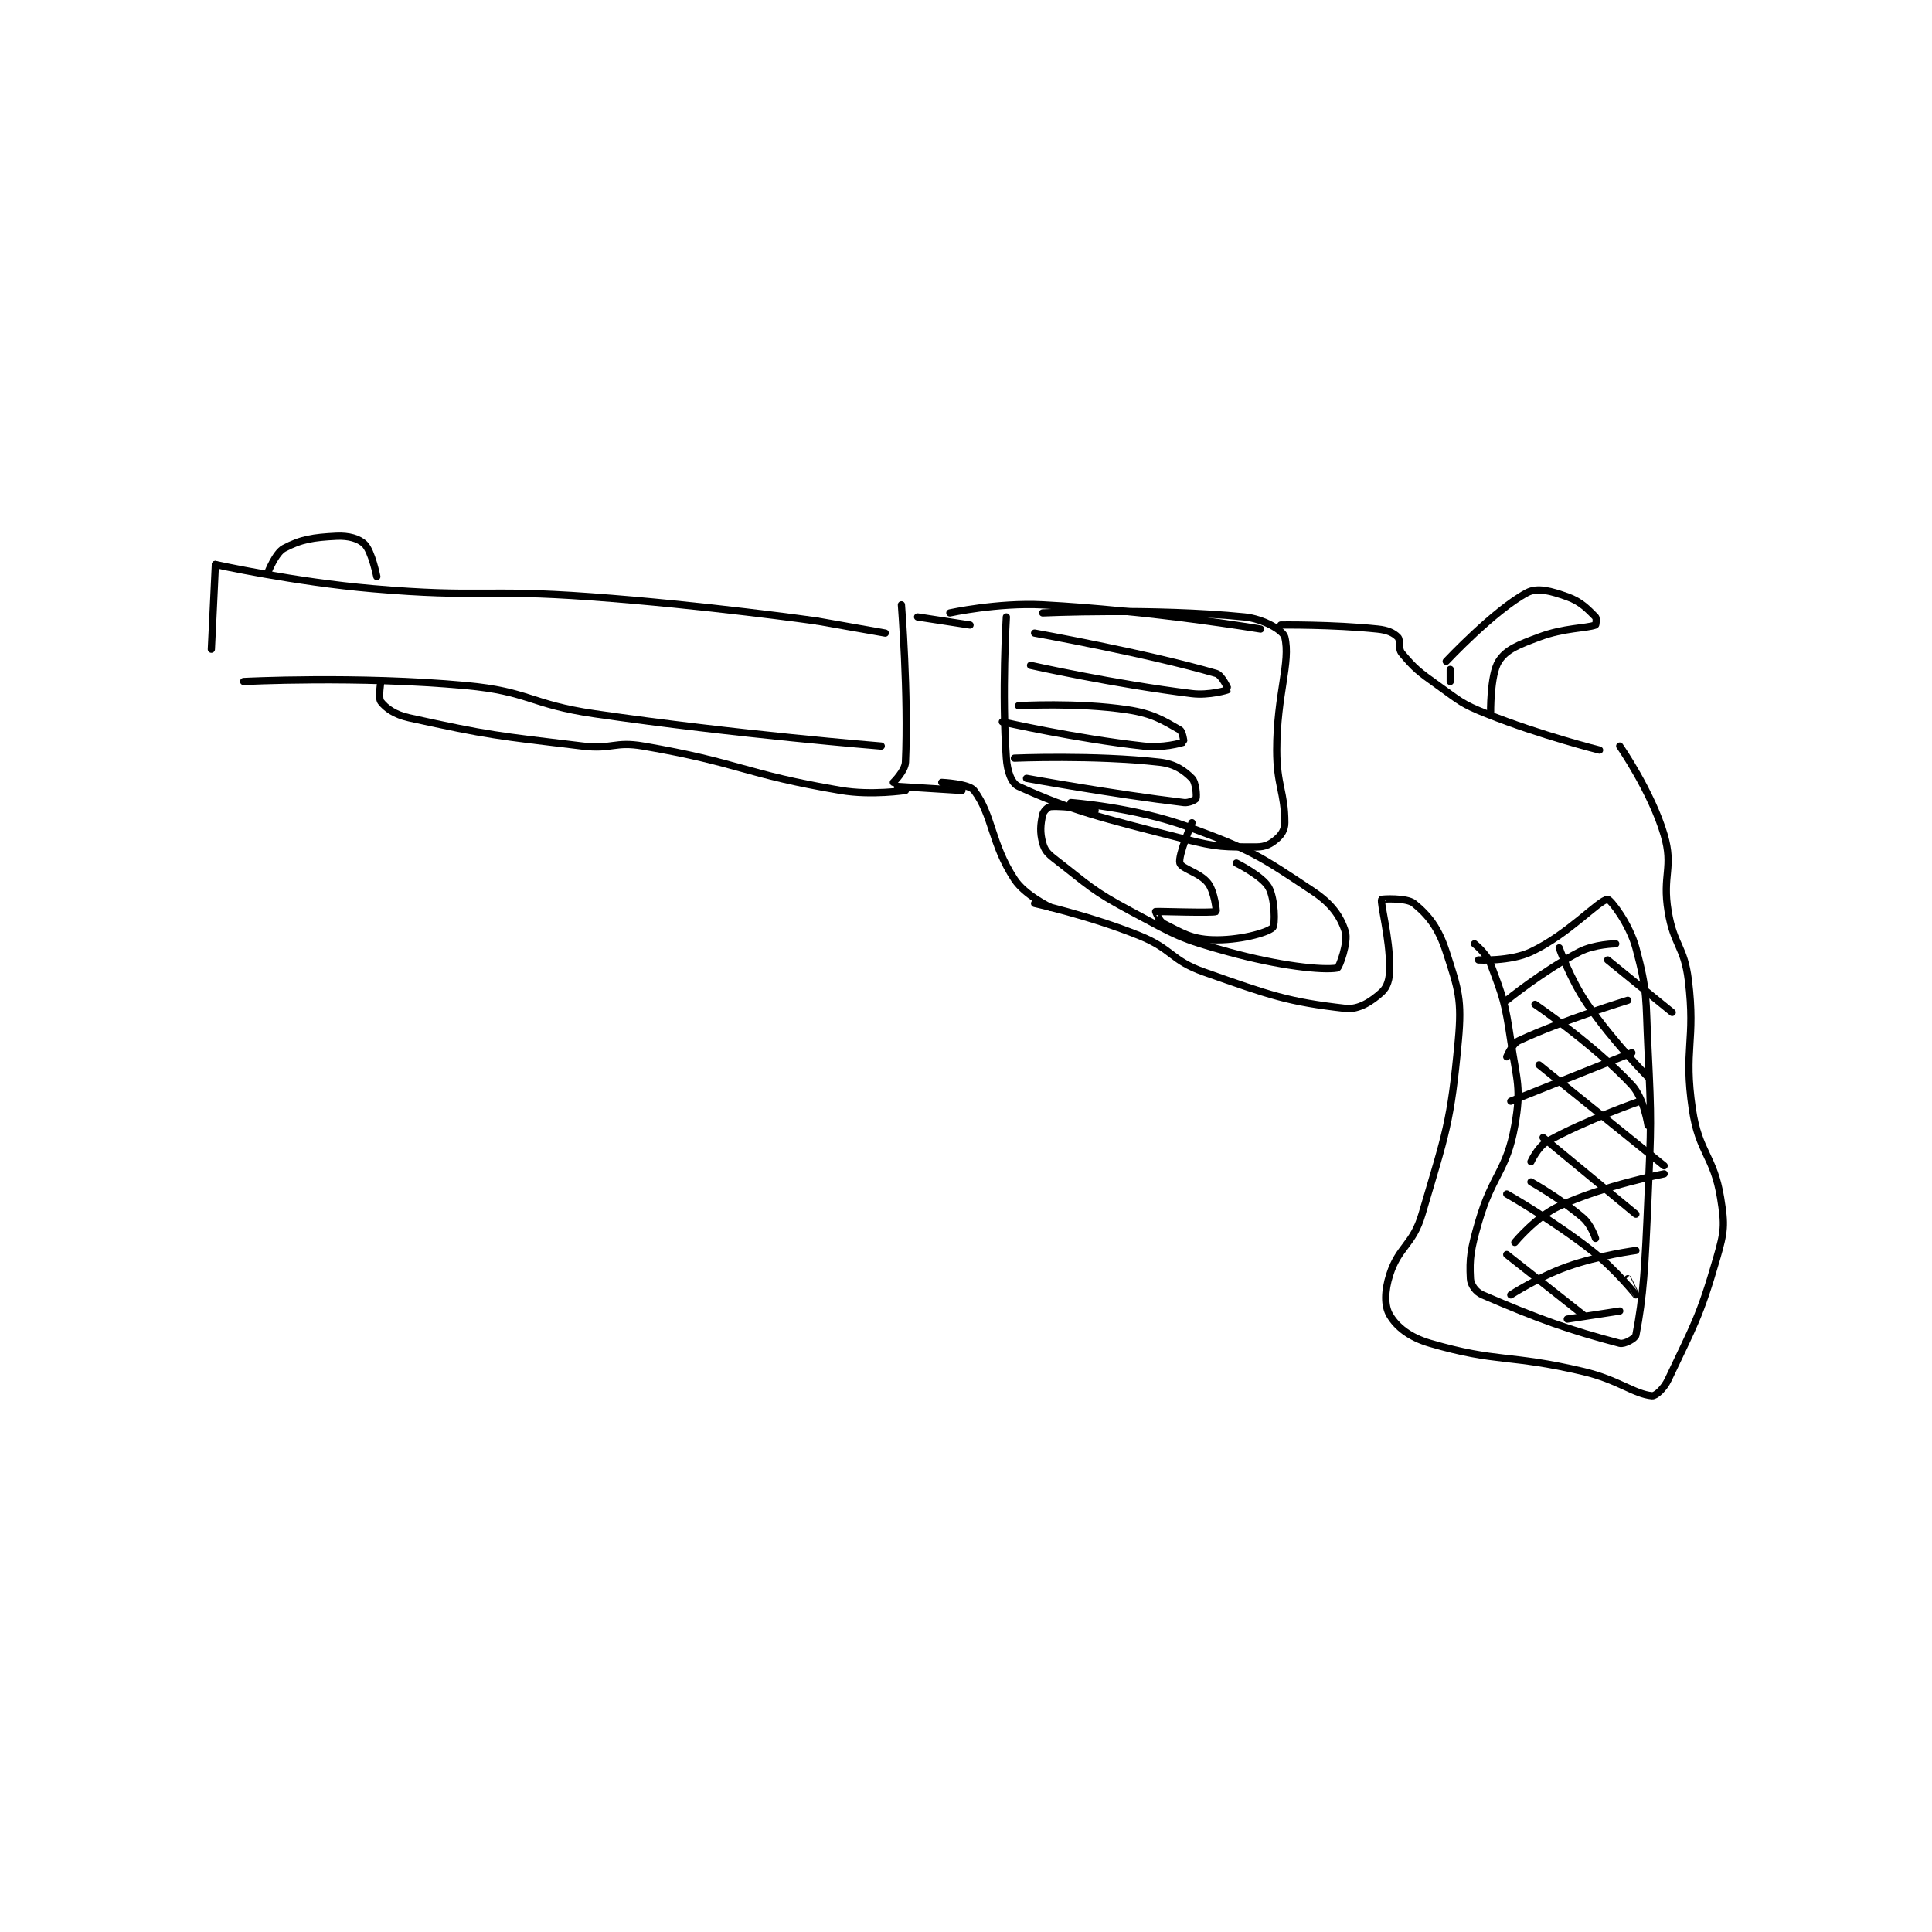 <?xml version="1.0" encoding="utf-8"?>
<!DOCTYPE svg PUBLIC "-//W3C//DTD SVG 1.1//EN" "http://www.w3.org/Graphics/SVG/1.1/DTD/svg11.dtd">
<svg viewBox="0 0 800 800" preserveAspectRatio="xMinYMin meet" xmlns="http://www.w3.org/2000/svg" version="1.1">
<g fill="none" stroke="black" stroke-linecap="round" stroke-linejoin="round" stroke-width="1.795">
<g transform="translate(87.52,222.037) scale(1.671) translate(-150,-149)">
<path id="0" d="M151 156 L150 177 "/>
<path id="1" d="M151 156 C151 156 170.518 160.324 190 162 C216.708 164.297 217.135 162.046 244 164 C272.002 166.036 300 170 300 170 "/>
<path id="2" d="M158 185 C158 185 186.212 183.537 213 186 C228.873 187.46 228.919 190.658 245 193 C280.146 198.118 316 201 316 201 "/>
<path id="3" d="M300 170 L317 173 "/>
<path id="4" d="M321 166 C321 166 322.751 188.476 322 205 C321.901 207.179 319 210 319 210 "/>
<path id="5" d="M325 169 L338 171 "/>
<path id="6" d="M320 211 L336 212 "/>
<path id="7" d="M333 168 C333 168 344.803 165.418 356 166 C382.559 167.38 410 172 410 172 "/>
<path id="8" d="M331 210 C331 210 337.737 210.316 339 212 C343.658 218.211 343.183 225.122 349 234 C351.627 238.01 358 241 358 241 "/>
<path id="9" d="M369 217 C369 217 361.652 215.719 358 216 C357.28 216.055 356.189 217.151 356 218 C355.46 220.43 355.28 222.361 356 225 C356.495 226.816 357.193 227.604 359 229 C367.617 235.659 368.121 236.716 378 242 C389.172 247.976 389.941 248.69 402 252 C414.669 255.478 425.333 256.632 429 256 C429.495 255.915 431.795 249.517 431 247 C429.81 243.232 427.646 240.097 423 237 C409.801 228.201 407.655 226.74 392 221 C378.751 216.142 363 215 363 215 "/>
<path id="10" d="M415 171 C415 171 427.744 170.836 439 172 C441.432 172.251 442.9 172.9 444 174 C444.786 174.786 444.01 176.811 445 178 C448.176 181.812 449.224 182.588 454 186 C459.518 189.942 459.769 190.508 466 193 C479.303 198.321 494 202 494 202 "/>
<path id="11" d="M354 240 C354 240 367.724 243.031 380 248 C388.248 251.338 387.76 254.092 396 257 C412.405 262.79 416.854 264.392 431 266 C434.356 266.381 437.576 264.204 440 262 C441.43 260.7 442 258.722 442 256 C442 248.286 439.613 240.031 440 239 C440.048 238.873 446.186 238.526 448 240 C451.654 242.969 454.073 246.045 456 252 C459.034 261.377 459.937 263.844 459 274 C457.108 294.491 455.916 296.817 450 317 C447.752 324.67 444.258 324.945 442 332 C440.714 336.018 440.647 339.701 442 342 C443.742 344.962 446.942 347.525 452 349 C468.82 353.906 471.452 351.616 490 356 C498.615 358.036 502.54 361.575 507 362 C507.919 362.087 509.957 360.217 511 358 C517.323 344.564 518.754 342.699 523 328 C524.94 321.285 525.092 319.736 524 313 C522.297 302.497 518.607 301.846 517 291 C514.758 275.864 517.876 274.317 516 259 C514.972 250.602 512.407 250.442 511 242 C509.488 232.927 512.388 231.16 510 223 C506.878 212.333 499 201 499 201 "/>
<path id="12" d="M456 180 C456 180 467.885 167.328 476 163 C478.643 161.59 481.986 162.583 486 164 C489.398 165.199 491.125 167.125 493 169 C493.312 169.312 493.116 170.959 493 171 C490.556 171.873 485.279 171.645 479 174 C473.915 175.907 470.867 177.044 469 180 C466.838 183.423 467 193 467 193 "/>
<path id="13" d="M457 182 L457 185 "/>
<path id="14" d="M393 220 C393 220 389.499 228.121 390 230 C390.374 231.402 395.046 232.395 397 235 C398.62 237.16 399.09 241.951 399 242 C398.235 242.412 384.353 241.918 384 242 C383.969 242.007 384.879 244.44 386 245 C390.483 247.241 392.707 248.804 398 249 C404.487 249.24 411.562 247.335 413 246 C413.67 245.378 413.586 238.819 412 236 C410.423 233.197 404 230 404 230 "/>
<path id="15" d="M347 169 C347 169 345.855 187.968 347 204 C347.236 207.304 348.25 210.204 350 211 C363.283 217.038 370.59 218.811 391 224 C399.526 226.168 401.033 226 409 226 C411.213 226 412.523 225.266 414 224 C415.194 222.976 416 221.692 416 220 C416 212.386 414 210.852 414 202 C414 188.23 417.505 180.208 416 174 C415.594 172.325 410.707 169.471 406 169 C383.541 166.754 356 168 356 168 "/>
<path id="16" d="M354 173 C354 173 381.916 178.017 399 183 C400.486 183.433 402.006 186.995 402 187 C401.824 187.146 397.2 188.514 393 188 C373.671 185.633 353 181 353 181 "/>
<path id="17" d="M350 191 C350 191 364.431 190.115 377 192 C383.365 192.955 386.002 194.715 390 197 C390.684 197.391 391.021 199.991 391 200 C390.337 200.295 385.709 201.523 381 201 C364.014 199.113 346 195 346 195 "/>
<path id="18" d="M349 204 C349 204 368.801 203.159 385 205 C388.792 205.431 391.046 207.046 393 209 C393.977 209.977 394.221 213.337 394 214 C393.905 214.284 392.268 215.151 391 215 C373.523 212.919 352 209 352 209 "/>
<path id="19" d="M463 250 C463 250 466.021 252.39 467 255 C470.143 263.382 470.583 264.553 472 274 C473.517 284.117 474.651 285.713 473 295 C470.97 306.418 467.47 307.012 464 319 C462.098 325.569 461.72 327.956 462 333 C462.084 334.513 463.328 336.277 465 337 C478.852 342.99 486.526 345.717 499 349 C500.166 349.307 502.849 347.777 503 347 C504.881 337.324 505.283 329.967 506 313 C506.777 294.604 506.887 294.326 506 276 C505.397 263.546 505.988 262.057 503 251 C501.392 245.049 496.703 238.973 496 239 C493.904 239.081 486.299 247.641 477 252 C471.835 254.421 464 254 464 254 "/>
<path id="20" d="M498 250 C498 250 492.693 250.085 489 252 C480.088 256.621 471 264 471 264 "/>
<path id="21" d="M501 264 C501 264 485.011 268.862 474 274 C472.308 274.79 471 278 471 278 "/>
<path id="22" d="M502 277 L472 289 "/>
<path id="23" d="M504 289 C504 289 490.684 293.62 481 299 C478.702 300.277 477 304 477 304 "/>
<path id="24" d="M510 307 C510 307 495.361 309.78 484 315 C478.206 317.662 473 324 473 324 "/>
<path id="25" d="M503 326 C503 326 493.961 327.175 486 330 C478.875 332.528 472 337 472 337 "/>
<path id="26" d="M499 341 L486 343 "/>
<path id="27" d="M471 327 L490 342 "/>
<path id="28" d="M471 312 C471 312 482.275 318.403 492 326 C497.966 330.661 502.996 336.997 503 337 C503.001 337.001 501 333 501 333 "/>
<path id="29" d="M477 309 C477 309 484.602 313.277 490 318 C491.907 319.669 493 323 493 323 "/>
<path id="30" d="M480 298 L503 317 "/>
<path id="31" d="M479 280 L510 305 "/>
<path id="32" d="M478 265 C478 265 492.659 274.992 502 285 C505.026 288.242 506 295 506 295 "/>
<path id="33" d="M484 251 C484 251 486.725 258.781 491 265 C497.434 274.359 506 283 506 283 "/>
<path id="34" d="M496 254 L512 267 "/>
<path id="35" d="M164 158 C164 158 165.909 153.107 168 152 C172.251 149.75 175.235 149.288 181 149 C184.025 148.849 186.569 149.569 188 151 C189.749 152.749 191 159 191 159 "/>
<path id="36" d="M192 185 C192 185 191.322 189.128 192 190 C193.281 191.647 195.476 193.225 199 194 C218.918 198.382 220.672 198.426 242 201 C249.297 201.881 249.891 199.778 257 201 C281.119 205.145 281.874 207.917 306 212 C313.59 213.284 322 212 322 212 "/>
</g>
</g>
</svg>
